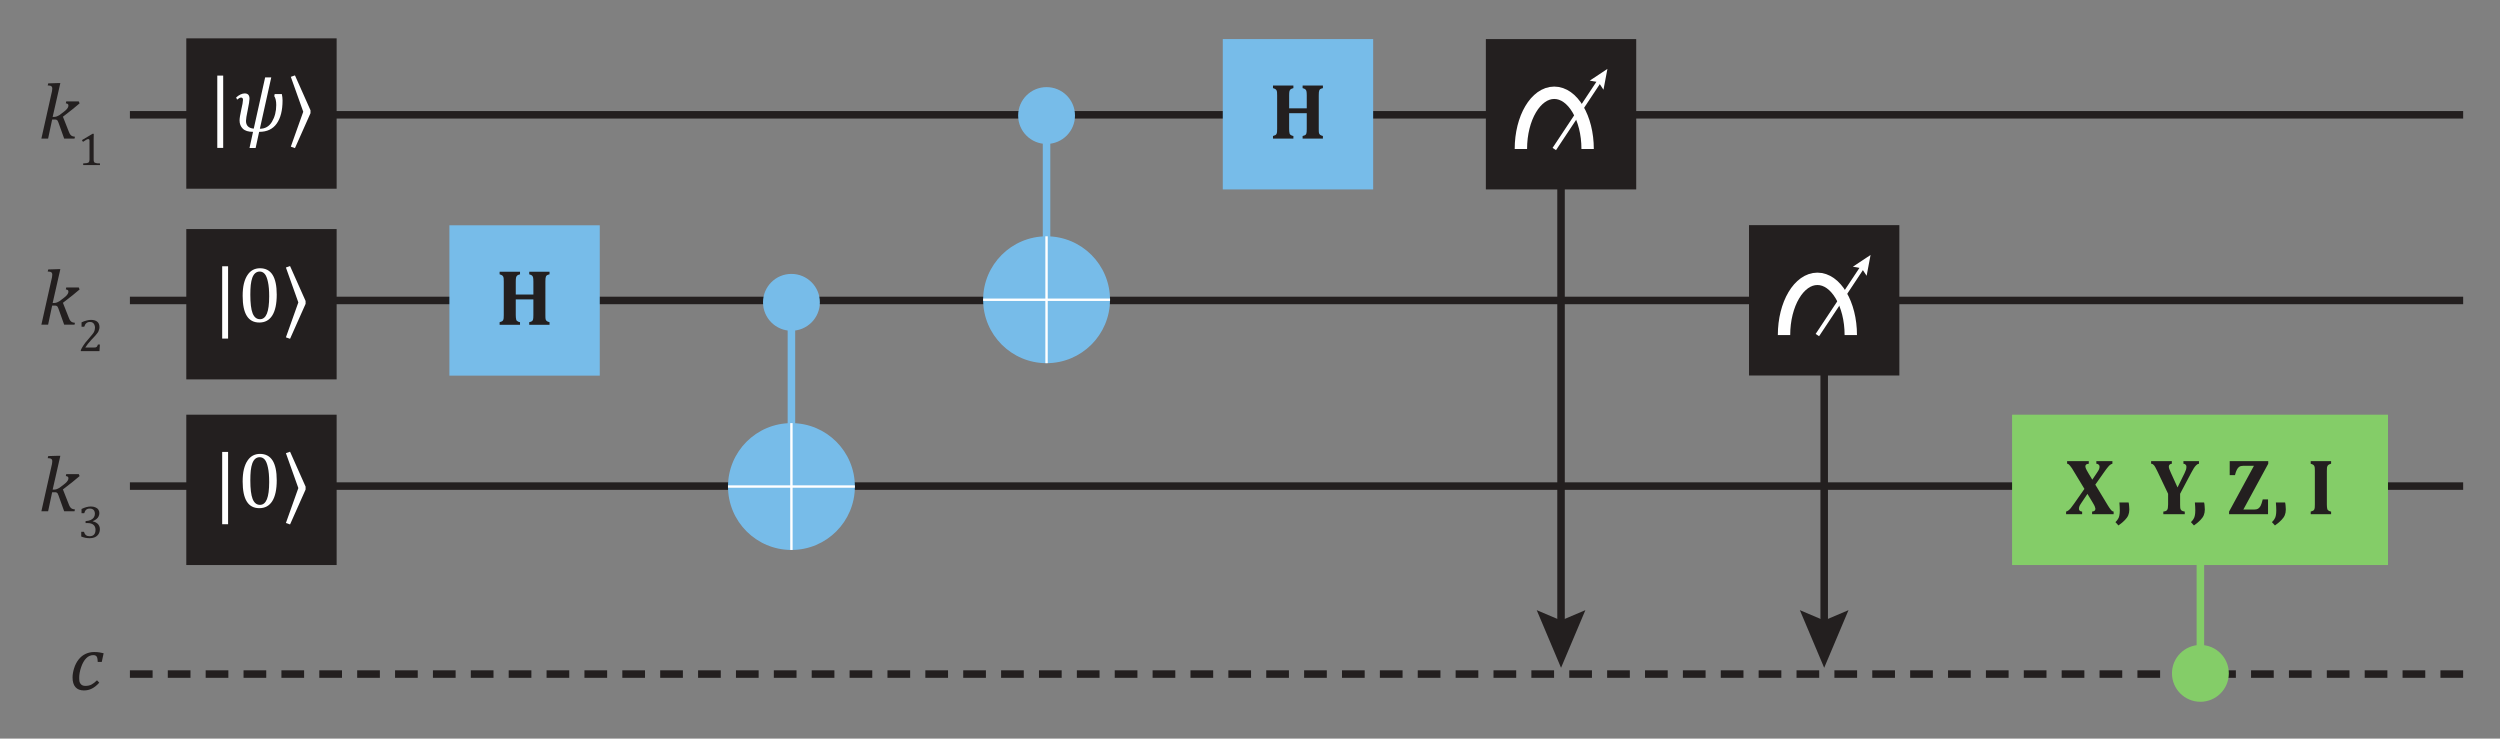 <?xml version="1.0" encoding="UTF-8"?>
<svg width="377.07pt" height="111.4pt" version="1.2" viewBox="0 0 377.07 111.4" xmlns="http://www.w3.org/2000/svg" xmlns:xlink="http://www.w3.org/1999/xlink">
 <rect x="0" y="0" width="377.07" height="111.4" fill="#808080" stroke="none"/>
 <defs>
  <symbol id="glyph0-1" overflow="visible">
   <path d="m7.469-1.469c0 0.305 0.008 0.512 0.031 0.625 0.031 0.105 0.082 0.195 0.156 0.266 0.082 0.074 0.227 0.137 0.438 0.188v0.391h-3.062v-0.391c0.227-0.051 0.375-0.109 0.438-0.172 0.07-0.062 0.117-0.145 0.141-0.25 0.031-0.102 0.047-0.32 0.047-0.656v-2.359h-2.656v2.359c0 0.137 0.004 0.262 0.016 0.375 0.008 0.117 0.023 0.215 0.047 0.297 0.02 0.074 0.051 0.137 0.094 0.188 0.051 0.043 0.113 0.086 0.188 0.125 0.082 0.043 0.18 0.074 0.297 0.094v0.391h-3.078v-0.391c0.145-0.039 0.258-0.082 0.344-0.125 0.082-0.039 0.145-0.102 0.188-0.188 0.039-0.082 0.066-0.18 0.078-0.297 0.008-0.125 0.016-0.281 0.016-0.469v-5.047c0-0.188-0.008-0.344-0.016-0.469-0.012-0.125-0.039-0.223-0.078-0.297-0.043-0.082-0.105-0.145-0.188-0.188-0.086-0.051-0.199-0.098-0.344-0.141v-0.391h3.078v0.391c-0.211 0.055-0.355 0.117-0.438 0.188-0.074 0.074-0.125 0.168-0.156 0.281-0.031 0.117-0.047 0.324-0.047 0.625v1.953h2.656v-1.953c0-0.301-0.016-0.508-0.047-0.625-0.023-0.113-0.074-0.207-0.156-0.281-0.074-0.07-0.215-0.133-0.422-0.188v-0.391h3.062v0.391c-0.18 0.043-0.309 0.09-0.391 0.141-0.074 0.055-0.125 0.121-0.156 0.203-0.031 0.086-0.055 0.18-0.062 0.281-0.012 0.105-0.016 0.262-0.016 0.469z"/>
  </symbol>
  <symbol id="glyph0-2" overflow="visible">
   <path d="m3.547-8v0.391c-0.188 0.023-0.324 0.062-0.406 0.125-0.074 0.062-0.109 0.164-0.109 0.297 0 0.062 0.016 0.137 0.047 0.219 0.031 0.086 0.078 0.188 0.141 0.312 0.062 0.117 0.164 0.297 0.312 0.547l0.547 0.906 0.703-1.047c0.156-0.227 0.258-0.406 0.312-0.531 0.051-0.125 0.078-0.254 0.078-0.391 0-0.125-0.043-0.223-0.125-0.297-0.086-0.082-0.203-0.129-0.359-0.141v-0.391h2.422v0.391c-0.117 0.031-0.227 0.086-0.328 0.156-0.094 0.062-0.211 0.18-0.344 0.344-0.137 0.156-0.352 0.445-0.641 0.859l-1.266 1.797 1.906 3.156c0.07 0.105 0.141 0.211 0.203 0.312 0.07 0.105 0.141 0.199 0.203 0.281 0.062 0.074 0.113 0.133 0.156 0.172 0.051 0.043 0.098 0.074 0.141 0.094 0.051 0.023 0.102 0.039 0.156 0.047v0.391h-3.25v-0.391c0.164-0.02 0.289-0.062 0.375-0.125 0.082-0.062 0.125-0.16 0.125-0.297 0-0.039-0.012-0.086-0.031-0.141-0.012-0.062-0.031-0.129-0.062-0.203-0.031-0.082-0.062-0.148-0.094-0.203-0.031-0.062-0.102-0.18-0.203-0.359l-0.812-1.344-0.953 1.422c-0.074 0.105-0.137 0.203-0.188 0.297-0.055 0.094-0.09 0.184-0.109 0.266-0.023 0.074-0.031 0.168-0.031 0.281 0 0.105 0.039 0.199 0.125 0.281 0.082 0.074 0.203 0.117 0.359 0.125v0.391h-2.422v-0.391c0.125-0.039 0.238-0.098 0.344-0.172 0.113-0.082 0.234-0.195 0.359-0.344 0.125-0.156 0.301-0.395 0.531-0.719l1.531-2.188-1.484-2.453c-0.156-0.27-0.293-0.492-0.406-0.672-0.117-0.176-0.215-0.305-0.297-0.391-0.074-0.094-0.141-0.16-0.203-0.203-0.062-0.039-0.137-0.066-0.219-0.078v-0.391z"/>
  </symbol>
  <symbol id="glyph0-3" overflow="visible">
   <path d="m2.125-1.766c0.039 0.156 0.066 0.336 0.078 0.531 0.02 0.199 0.031 0.375 0.031 0.531 0 0.324-0.055 0.609-0.156 0.859-0.105 0.25-0.277 0.492-0.516 0.734-0.23 0.25-0.555 0.52-0.969 0.812l-0.453-0.5c0.164-0.156 0.297-0.32 0.391-0.484 0.102-0.156 0.172-0.34 0.203-0.547 0.039-0.195 0.062-0.441 0.062-0.734 0-0.352-0.023-0.754-0.062-1.203z"/>
  </symbol>
  <symbol id="glyph0-4" overflow="visible"></symbol>
  <symbol id="glyph0-5" overflow="visible">
   <path d="m4.469-3.078v1.609c0 0.211 0.004 0.367 0.016 0.469 0.008 0.105 0.031 0.195 0.062 0.266 0.031 0.062 0.066 0.117 0.109 0.156 0.051 0.043 0.113 0.078 0.188 0.109 0.082 0.031 0.191 0.059 0.328 0.078v0.391h-3.234v-0.391c0.164-0.02 0.297-0.051 0.391-0.094 0.094-0.051 0.16-0.113 0.203-0.188 0.051-0.082 0.082-0.188 0.094-0.312 0.02-0.133 0.031-0.297 0.031-0.484v-1.609l-1.594-3.344c-0.137-0.289-0.246-0.504-0.328-0.641-0.086-0.156-0.164-0.27-0.234-0.344-0.062-0.07-0.121-0.117-0.172-0.141-0.055-0.031-0.133-0.051-0.234-0.062v-0.391h3.125v0.391c-0.305 0.043-0.453 0.188-0.453 0.438 0 0.105 0.023 0.23 0.078 0.375 0.051 0.137 0.129 0.324 0.234 0.562l1 2.203 1.062-2.156c0.102-0.219 0.176-0.395 0.219-0.531 0.039-0.145 0.062-0.289 0.062-0.438 0-0.133-0.043-0.238-0.125-0.312-0.074-0.082-0.184-0.129-0.328-0.141v-0.391h2.344v0.391c-0.105 0.023-0.195 0.055-0.266 0.094-0.062 0.043-0.137 0.109-0.219 0.203-0.086 0.086-0.184 0.215-0.297 0.391-0.105 0.18-0.234 0.406-0.391 0.688z"/>
  </symbol>
  <symbol id="glyph0-6" overflow="visible">
   <path d="m2.625-0.703h1.672c0.219 0 0.398-0.039 0.547-0.125 0.145-0.094 0.27-0.234 0.375-0.422 0.102-0.188 0.211-0.516 0.328-0.984h0.797v2.234h-5.875v-0.391l3.75-6.906h-1.594c-0.25 0-0.453 0.047-0.609 0.141-0.148 0.094-0.273 0.246-0.375 0.453-0.105 0.199-0.199 0.469-0.281 0.812h-0.797v-2.109h5.812v0.391z"/>
  </symbol>
  <symbol id="glyph0-7" overflow="visible">
   <path d="m3-1.469c0 0.137 0.004 0.262 0.016 0.375 0.008 0.117 0.023 0.215 0.047 0.297 0.02 0.074 0.051 0.137 0.094 0.188 0.051 0.043 0.113 0.086 0.188 0.125 0.082 0.043 0.18 0.074 0.297 0.094v0.391h-3.078v-0.391c0.145-0.039 0.258-0.082 0.344-0.125 0.082-0.039 0.145-0.102 0.188-0.188 0.039-0.082 0.066-0.18 0.078-0.297 0.008-0.125 0.016-0.281 0.016-0.469v-5.062c0-0.188-0.008-0.336-0.016-0.453-0.012-0.125-0.039-0.223-0.078-0.297-0.043-0.082-0.105-0.145-0.188-0.188-0.086-0.051-0.199-0.098-0.344-0.141v-0.391h3.078v0.391c-0.156 0.043-0.277 0.09-0.359 0.141-0.074 0.043-0.133 0.102-0.172 0.172-0.043 0.074-0.074 0.168-0.094 0.281-0.012 0.117-0.016 0.281-0.016 0.5z"/>
  </symbol>
  <symbol id="glyph1-1" overflow="visible">
   <path d="m2.156-3.266h0.188c0.125 0 0.254-0.02 0.391-0.062 0.145-0.051 0.297-0.125 0.453-0.219 0.156-0.102 0.367-0.266 0.641-0.484 0.207-0.156 0.359-0.289 0.453-0.406 0.102-0.125 0.172-0.227 0.203-0.312 0.031-0.082 0.047-0.164 0.047-0.25 0-0.188-0.133-0.289-0.391-0.312l0.062-0.297h1.891l0.125 0.297c-0.336 0.293-0.68 0.578-1.031 0.859l-1.484 1.156 0.875 2.219c0.07 0.199 0.148 0.355 0.234 0.469 0.082 0.105 0.176 0.184 0.281 0.234 0.113 0.043 0.254 0.074 0.422 0.094l-0.062 0.281h-1.562l-0.859-2.406c-0.055-0.156-0.102-0.258-0.141-0.312-0.043-0.051-0.09-0.086-0.141-0.109-0.055-0.031-0.133-0.047-0.234-0.047h-0.438l-0.609 2.875h-1.016l1.5-6.703c0.039-0.188 0.07-0.32 0.094-0.406 0.02-0.094 0.031-0.176 0.031-0.25 0.008-0.082 0.016-0.148 0.016-0.203 0-0.164-0.055-0.281-0.156-0.344-0.094-0.07-0.273-0.109-0.531-0.109l0.078-0.312 1.484-0.047h0.344z"/>
  </symbol>
  <symbol id="glyph1-2" overflow="visible">
   <path d="m4.312-4.203c-0.012-0.289-0.039-0.504-0.078-0.641-0.043-0.133-0.109-0.234-0.203-0.297s-0.227-0.094-0.391-0.094c-0.398 0-0.75 0.156-1.062 0.469s-0.57 0.762-0.766 1.344c-0.199 0.574-0.297 1.125-0.297 1.656 0 0.156 0.008 0.309 0.031 0.453 0.031 0.148 0.082 0.273 0.156 0.375 0.07 0.105 0.164 0.188 0.281 0.25 0.125 0.062 0.281 0.094 0.469 0.094 0.352 0 0.66-0.066 0.922-0.203 0.258-0.133 0.535-0.348 0.828-0.641l0.344 0.359c-0.367 0.406-0.734 0.703-1.109 0.891-0.367 0.188-0.766 0.281-1.203 0.281-0.562 0-0.992-0.164-1.281-0.5-0.293-0.332-0.438-0.82-0.438-1.469 0-0.414 0.078-0.875 0.234-1.375s0.379-0.938 0.672-1.312c0.301-0.383 0.656-0.672 1.062-0.859s0.836-0.281 1.297-0.281c0.312 0 0.582 0.023 0.812 0.062 0.227 0.031 0.43 0.074 0.609 0.125l-0.281 1.312z"/>
  </symbol>
  <symbol id="glyph2-1" overflow="visible">
   <path d="m2.375-0.891c0 0.137 0.004 0.234 0.016 0.297 0.02 0.062 0.047 0.121 0.078 0.172 0.039 0.043 0.098 0.074 0.172 0.094 0.07 0.023 0.16 0.043 0.266 0.062 0.102 0.012 0.242 0.016 0.422 0.016v0.25h-2.531v-0.25c0.258-0.008 0.441-0.023 0.547-0.047 0.102-0.02 0.18-0.047 0.234-0.078 0.062-0.039 0.102-0.098 0.125-0.172 0.031-0.07 0.047-0.188 0.047-0.344v-2.781c0-0.082-0.016-0.145-0.047-0.188-0.031-0.039-0.078-0.062-0.141-0.062-0.074 0-0.18 0.039-0.312 0.109-0.125 0.074-0.289 0.18-0.484 0.312l-0.156-0.266 1.594-0.953h0.188c-0.012 0.219-0.016 0.523-0.016 0.906z"/>
  </symbol>
  <symbol id="glyph2-2" overflow="visible">
   <path d="m2.406-0.547c0.102 0 0.188-0.004 0.25-0.016 0.07-0.02 0.129-0.047 0.172-0.078 0.039-0.031 0.07-0.07 0.094-0.125 0.031-0.051 0.062-0.129 0.094-0.234h0.297l-0.062 1h-2.812v-0.172c0.102-0.227 0.238-0.469 0.406-0.719 0.164-0.258 0.398-0.555 0.703-0.891 0.258-0.289 0.445-0.516 0.562-0.672 0.133-0.156 0.234-0.289 0.297-0.406 0.062-0.125 0.102-0.238 0.125-0.344 0.031-0.113 0.047-0.223 0.047-0.328 0-0.164-0.031-0.316-0.094-0.453-0.055-0.133-0.137-0.238-0.25-0.312-0.105-0.07-0.246-0.109-0.422-0.109-0.43 0-0.715 0.242-0.859 0.719h-0.406v-0.656c0.27-0.133 0.523-0.227 0.766-0.281 0.238-0.062 0.457-0.094 0.656-0.094 0.414 0 0.734 0.094 0.953 0.281s0.328 0.453 0.328 0.797c0 0.125-0.016 0.242-0.047 0.344-0.023 0.105-0.059 0.211-0.109 0.312-0.043 0.094-0.109 0.199-0.203 0.312-0.086 0.105-0.18 0.219-0.281 0.344-0.105 0.117-0.289 0.309-0.547 0.578-0.43 0.461-0.746 0.859-0.953 1.203z"/>
  </symbol>
  <symbol id="glyph2-3" overflow="visible">
   <path d="m0.547-3.703v-0.641c0.258-0.125 0.504-0.219 0.734-0.281 0.227-0.062 0.453-0.094 0.672-0.094 0.258 0 0.484 0.043 0.672 0.125 0.195 0.074 0.348 0.188 0.453 0.344 0.102 0.148 0.156 0.324 0.156 0.531 0 0.188-0.043 0.359-0.125 0.516-0.074 0.148-0.184 0.277-0.328 0.391-0.137 0.105-0.32 0.211-0.547 0.312v0.031c0.145 0.023 0.281 0.062 0.406 0.125s0.238 0.141 0.344 0.234c0.102 0.094 0.18 0.211 0.234 0.344 0.062 0.137 0.094 0.289 0.094 0.453 0 0.262-0.059 0.496-0.172 0.703-0.117 0.211-0.293 0.375-0.531 0.5-0.23 0.113-0.516 0.172-0.859 0.172-0.199 0-0.414-0.023-0.641-0.062-0.219-0.051-0.422-0.113-0.609-0.188v-0.719h0.406c0.07 0.23 0.176 0.402 0.312 0.516 0.133 0.105 0.312 0.156 0.531 0.156 0.301 0 0.523-0.078 0.672-0.234 0.156-0.164 0.234-0.41 0.234-0.734 0-0.332-0.105-0.582-0.312-0.75-0.199-0.176-0.492-0.266-0.875-0.266h-0.312v-0.297c0.312-0.02 0.57-0.078 0.781-0.172 0.207-0.102 0.363-0.234 0.469-0.391 0.102-0.164 0.156-0.344 0.156-0.531 0-0.258-0.07-0.457-0.203-0.594-0.137-0.133-0.328-0.203-0.578-0.203-0.219 0-0.398 0.059-0.531 0.172-0.137 0.117-0.234 0.293-0.297 0.531z"/>
  </symbol>
  <symbol id="glyph3-1" overflow="visible">
   <path d="m2.344 2.516h-0.891v-10.906h0.891z"/>
  </symbol>
  <symbol id="glyph4-1" overflow="visible">
   <path d="m3.969 0.094-0.531 2.438h-0.922l0.531-2.438c-0.711 0-1.227-0.16-1.547-0.484-0.324-0.32-0.484-0.734-0.484-1.234 0-0.301 0.082-0.832 0.25-1.594 0.176-0.758 0.266-1.266 0.266-1.516 0-0.227-0.102-0.344-0.297-0.344-0.137 0-0.336 0.105-0.594 0.312l-0.141-0.328c0.457-0.406 0.891-0.609 1.297-0.609 0.477 0 0.719 0.266 0.719 0.797 0 0.273-0.09 0.836-0.266 1.688-0.18 0.855-0.266 1.406-0.266 1.656 0 0.711 0.391 1.102 1.172 1.172l1.719-7.734h0.922l-1.719 7.75c0.801 0 1.41-0.352 1.828-1.062 0.426-0.719 0.641-1.555 0.641-2.516 0-0.594-0.102-1.039-0.297-1.344l0.062-0.312h1.078c0.07 0.312 0.109 0.637 0.109 0.969 0 1.5-0.297 2.668-0.891 3.5-0.586 0.824-1.465 1.234-2.641 1.234z"/>
  </symbol>
  <symbol id="glyph5-1" overflow="visible">
   <path d="m1.25-8.422 2.344 5.266v0.438l-2.344 5.266-0.625-0.219 1.875-5.266-1.875-5.266z"/>
  </symbol>
  <symbol id="glyph5-2" overflow="visible">
   <path d="m2.344 2.516h-0.891v-10.906h0.891z"/>
  </symbol>
  <symbol id="glyph5-3" overflow="visible">
   <path d="m3.266 0.094c-0.844 0-1.477-0.332-1.891-1-0.418-0.664-0.625-1.672-0.625-3.016 0-0.719 0.062-1.336 0.188-1.859 0.133-0.531 0.316-0.961 0.547-1.297 0.227-0.344 0.5-0.598 0.812-0.766 0.32-0.164 0.676-0.25 1.062-0.25 0.852 0 1.488 0.336 1.906 1 0.414 0.656 0.625 1.652 0.625 2.984 0 1.387-0.227 2.434-0.672 3.141-0.449 0.711-1.102 1.062-1.953 1.062zm-1.359-4.203c0 1.281 0.113 2.219 0.344 2.812 0.238 0.594 0.609 0.891 1.109 0.891 0.469 0 0.816-0.281 1.047-0.844 0.227-0.562 0.344-1.426 0.344-2.594 0-0.906-0.062-1.633-0.188-2.188-0.117-0.562-0.277-0.961-0.484-1.203-0.211-0.238-0.461-0.359-0.75-0.359-0.273 0-0.5 0.086-0.688 0.25-0.18 0.156-0.324 0.387-0.438 0.688-0.105 0.293-0.184 0.656-0.234 1.094-0.043 0.43-0.062 0.914-0.062 1.453z"/>
  </symbol>
 </defs>
 <g fill="none" stroke-width="1.134">
  <path transform="matrix(1 0 0 -1 331.88 98.026)" d="m-5.875e-4 -0.001v17.961" stroke="#84cd68"/>
  <g stroke="#231f1f">
   <path transform="matrix(1 0 0 -1 19.593 17.317)" d="m0.001 9.9375e-4h351.92"/>
   <path transform="matrix(1 0 0 -1 19.593 45.318)" d="m0.001 0.001h351.92"/>
   <path transform="matrix(1 0 0 -1 19.593 73.318)" d="m0.001 0.002h351.92"/>
  </g>
 </g>
 <g>
  <path d="m67.781 56.656h22.68v-22.676h-22.68z" fill="#77bce9"/>
  <g fill="#231f1f">
   <use x="74.79" y="48.985" xlink:href="#glyph0-1"/>
  </g>
  <path d="m184.43 28.57h22.68v-22.676h-22.68z" fill="#77bce9"/>
  <g fill="#231f1f">
   <use x="191.436" y="20.901" xlink:href="#glyph0-1"/>
  </g>
  <path d="m303.48 85.223h56.695v-22.676h-56.695z" fill="#84cd68"/>
  <g fill="#231f1f">
   <use x="311.5" y="77.552" xlink:href="#glyph0-2"/>
   <use x="318.928" y="77.552" xlink:href="#glyph0-3"/>
   <use x="321.712" y="77.552" xlink:href="#glyph0-4"/>
   <use x="324.352" y="77.552" xlink:href="#glyph0-5"/>
   <use x="330.315" y="77.552" xlink:href="#glyph0-3"/>
   <use x="333.099" y="77.552" xlink:href="#glyph0-4"/>
   <use x="335.739" y="77.552" xlink:href="#glyph0-6"/>
   <use x="342.531" y="77.552" xlink:href="#glyph0-3"/>
   <use x="345.315" y="77.552" xlink:href="#glyph0-4"/>
   <use x="347.955" y="77.552" xlink:href="#glyph0-7"/>
   <use x="5.786" y="20.901" xlink:href="#glyph1-1"/>
   <use x="11.751" y="24.897" xlink:href="#glyph2-1"/>
   <use x="5.786" y="48.968" xlink:href="#glyph1-1"/>
   <use x="11.751" y="52.965" xlink:href="#glyph2-2"/>
   <use x="5.786" y="77.116" xlink:href="#glyph1-1"/>
   <use x="11.751" y="81.112" xlink:href="#glyph2-3"/>
   <use x="10.428" y="104.046" xlink:href="#glyph1-2"/>
  </g>
  <path d="m28.098 28.465h22.676v-22.68h-22.676z" fill="#231f1f"/>
  <g fill="#fff">
   <use x="31.32" y="19.792" xlink:href="#glyph3-1"/>
   <use x="35.117" y="19.792" xlink:href="#glyph4-1"/>
   <use x="43.238" y="19.792" xlink:href="#glyph5-1"/>
  </g>
  <path d="m28.098 57.223h22.676v-22.676h-22.676z" fill="#231f1f"/>
  <g fill="#fff">
   <use x="32.058" y="48.552" xlink:href="#glyph5-2"/>
   <use x="35.85" y="48.552" xlink:href="#glyph5-3"/>
   <use x="42.498" y="48.552" xlink:href="#glyph5-1"/>
  </g>
  <path d="m28.098 85.223h22.676v-22.676h-22.676z" fill="#231f1f"/>
  <g fill="#fff">
   <use x="32.058" y="76.552" xlink:href="#glyph5-2"/>
   <use x="35.85" y="76.552" xlink:href="#glyph5-3"/>
   <use x="42.498" y="76.552" xlink:href="#glyph5-1"/>
  </g>
 </g>
 <path transform="matrix(1 0 0 -1 119.37 49.135)" d="m-0.001-0.002v-17.957" fill="none" stroke="#77bce9" stroke-width="1.134"/>
 <path d="m119.37 49.887c2.367 0 4.289-1.918 4.289-4.289 0-2.367-1.922-4.285-4.289-4.285-2.367 0-4.285 1.918-4.285 4.285 0 2.371 1.918 4.289 4.285 4.289" fill="#77bce9"/>
 <path d="m119.37 82.949c5.285 0 9.57-4.281 9.57-9.566 0-5.285-4.285-9.566-9.57-9.566-5.281 0-9.566 4.281-9.566 9.566 0 5.285 4.285 9.566 9.566 9.566" fill="#77bce9"/>
 <g fill="none">
  <path transform="matrix(1 0 0 -1 119.37 63.815)" d="m-0.001-0.001v-19.133" stroke="#fff" stroke-width=".361"/>
  <path transform="matrix(1 0 0 -1 109.8 73.383)" d="m-1.25e-5 -1.125e-4h19.137" stroke="#fff" stroke-width=".361"/>
  <path transform="matrix(1 0 0 -1 157.85 20.962)" d="m-0.002 9.625e-4v-17.957" stroke="#77bce9" stroke-width="1.134"/>
 </g>
 <path d="m157.85 21.711c2.371 0 4.289-1.918 4.289-4.285 0-2.367-1.918-4.285-4.289-4.285-2.367 0-4.285 1.918-4.285 4.285 0 2.367 1.918 4.285 4.285 4.285" fill="#77bce9"/>
 <path d="m157.85 54.777c5.285 0 9.57-4.285 9.57-9.57 0-5.281-4.285-9.566-9.57-9.566-5.281 0-9.566 4.285-9.566 9.566 0 5.285 4.285 9.57 9.566 9.57" fill="#77bce9"/>
 <g fill="none">
  <path transform="matrix(1 0 0 -1 157.85 35.642)" d="m-0.002 0.001v-19.137" stroke="#fff" stroke-width=".361"/>
  <path transform="matrix(1 0 0 -1 148.29 45.209)" d="m-4.4375e-4 -0.002h19.137" stroke="#fff" stroke-width=".361"/>
  <path transform="matrix(1 0 0 -1 19.593 101.67)" d="m0.001 0.001h351.92" stroke="#231f1f" stroke-dasharray="3.423,2.29" stroke-width="1.134"/>
 </g>
 <path d="m224.11 28.57h22.676v-22.676h-22.676z" fill="#231f1f"/>
 <path d="m263.8 56.637h22.676v-22.68h-22.676z" fill="#231f1f"/>
 <path transform="matrix(1 0 0 -1 239.46 22.475)" d="m-0.002-0.001c0 4.691-2.25 8.484-5.035 8.484-2.781 0-5.031-3.793-5.031-8.484" fill="none" stroke="#fff" stroke-miterlimit="10" stroke-width="1.866"/>
 <path transform="matrix(1 0 0 -1 234.43 22.475)" d="m0.002-0.001 6.906 10.414" fill="none" stroke="#fff" stroke-miterlimit="10" stroke-width=".622"/>
 <path d="m241.85 13.535-0.742-1.129-1.328-0.246 2.664-1.77z" fill="#fff"/>
 <path transform="matrix(1 0 0 -1 279.15 50.538)" d="m6.375e-4 -8.625e-4c0 4.691-2.254 8.484-5.035 8.484s-5.035-3.793-5.035-8.484" fill="none" stroke="#fff" stroke-miterlimit="10" stroke-width="1.866"/>
 <path transform="matrix(1 0 0 -1 274.11 50.538)" d="m8.125e-5 -8.625e-4 6.906 10.414" fill="none" stroke="#fff" stroke-miterlimit="10" stroke-width=".622"/>
 <g>
  <path d="m281.54 41.598-0.746-1.129-1.328-0.246 2.668-1.766z" fill="#fff"/>
  <path d="m231.78 92.027 3.668 1.559 3.672-1.559-3.672 8.695z" fill="#231f1f"/>
  <path d="m271.47 92.027 3.668 1.559 3.668-1.559-3.668 8.695z" fill="#231f1f"/>
 </g>
 <path transform="matrix(1 0 0 -1 235.45 28.005)" d="m-0.002 0.001v-68.371" fill="none" stroke="#231f1f" stroke-width="1.134"/>
 <path transform="matrix(1 0 0 -1 275.14 56.068)" d="m7.1875e-4 0.002v-40.309" fill="none" stroke="#231f1f" stroke-width="1.134"/>
 <path d="m331.88 97.277c2.367 0 4.289 1.918 4.289 4.285s-1.922 4.285-4.289 4.285c-2.367 0-4.285-1.918-4.285-4.285s1.918-4.285 4.285-4.285" fill="#84cd68"/>
</svg>
